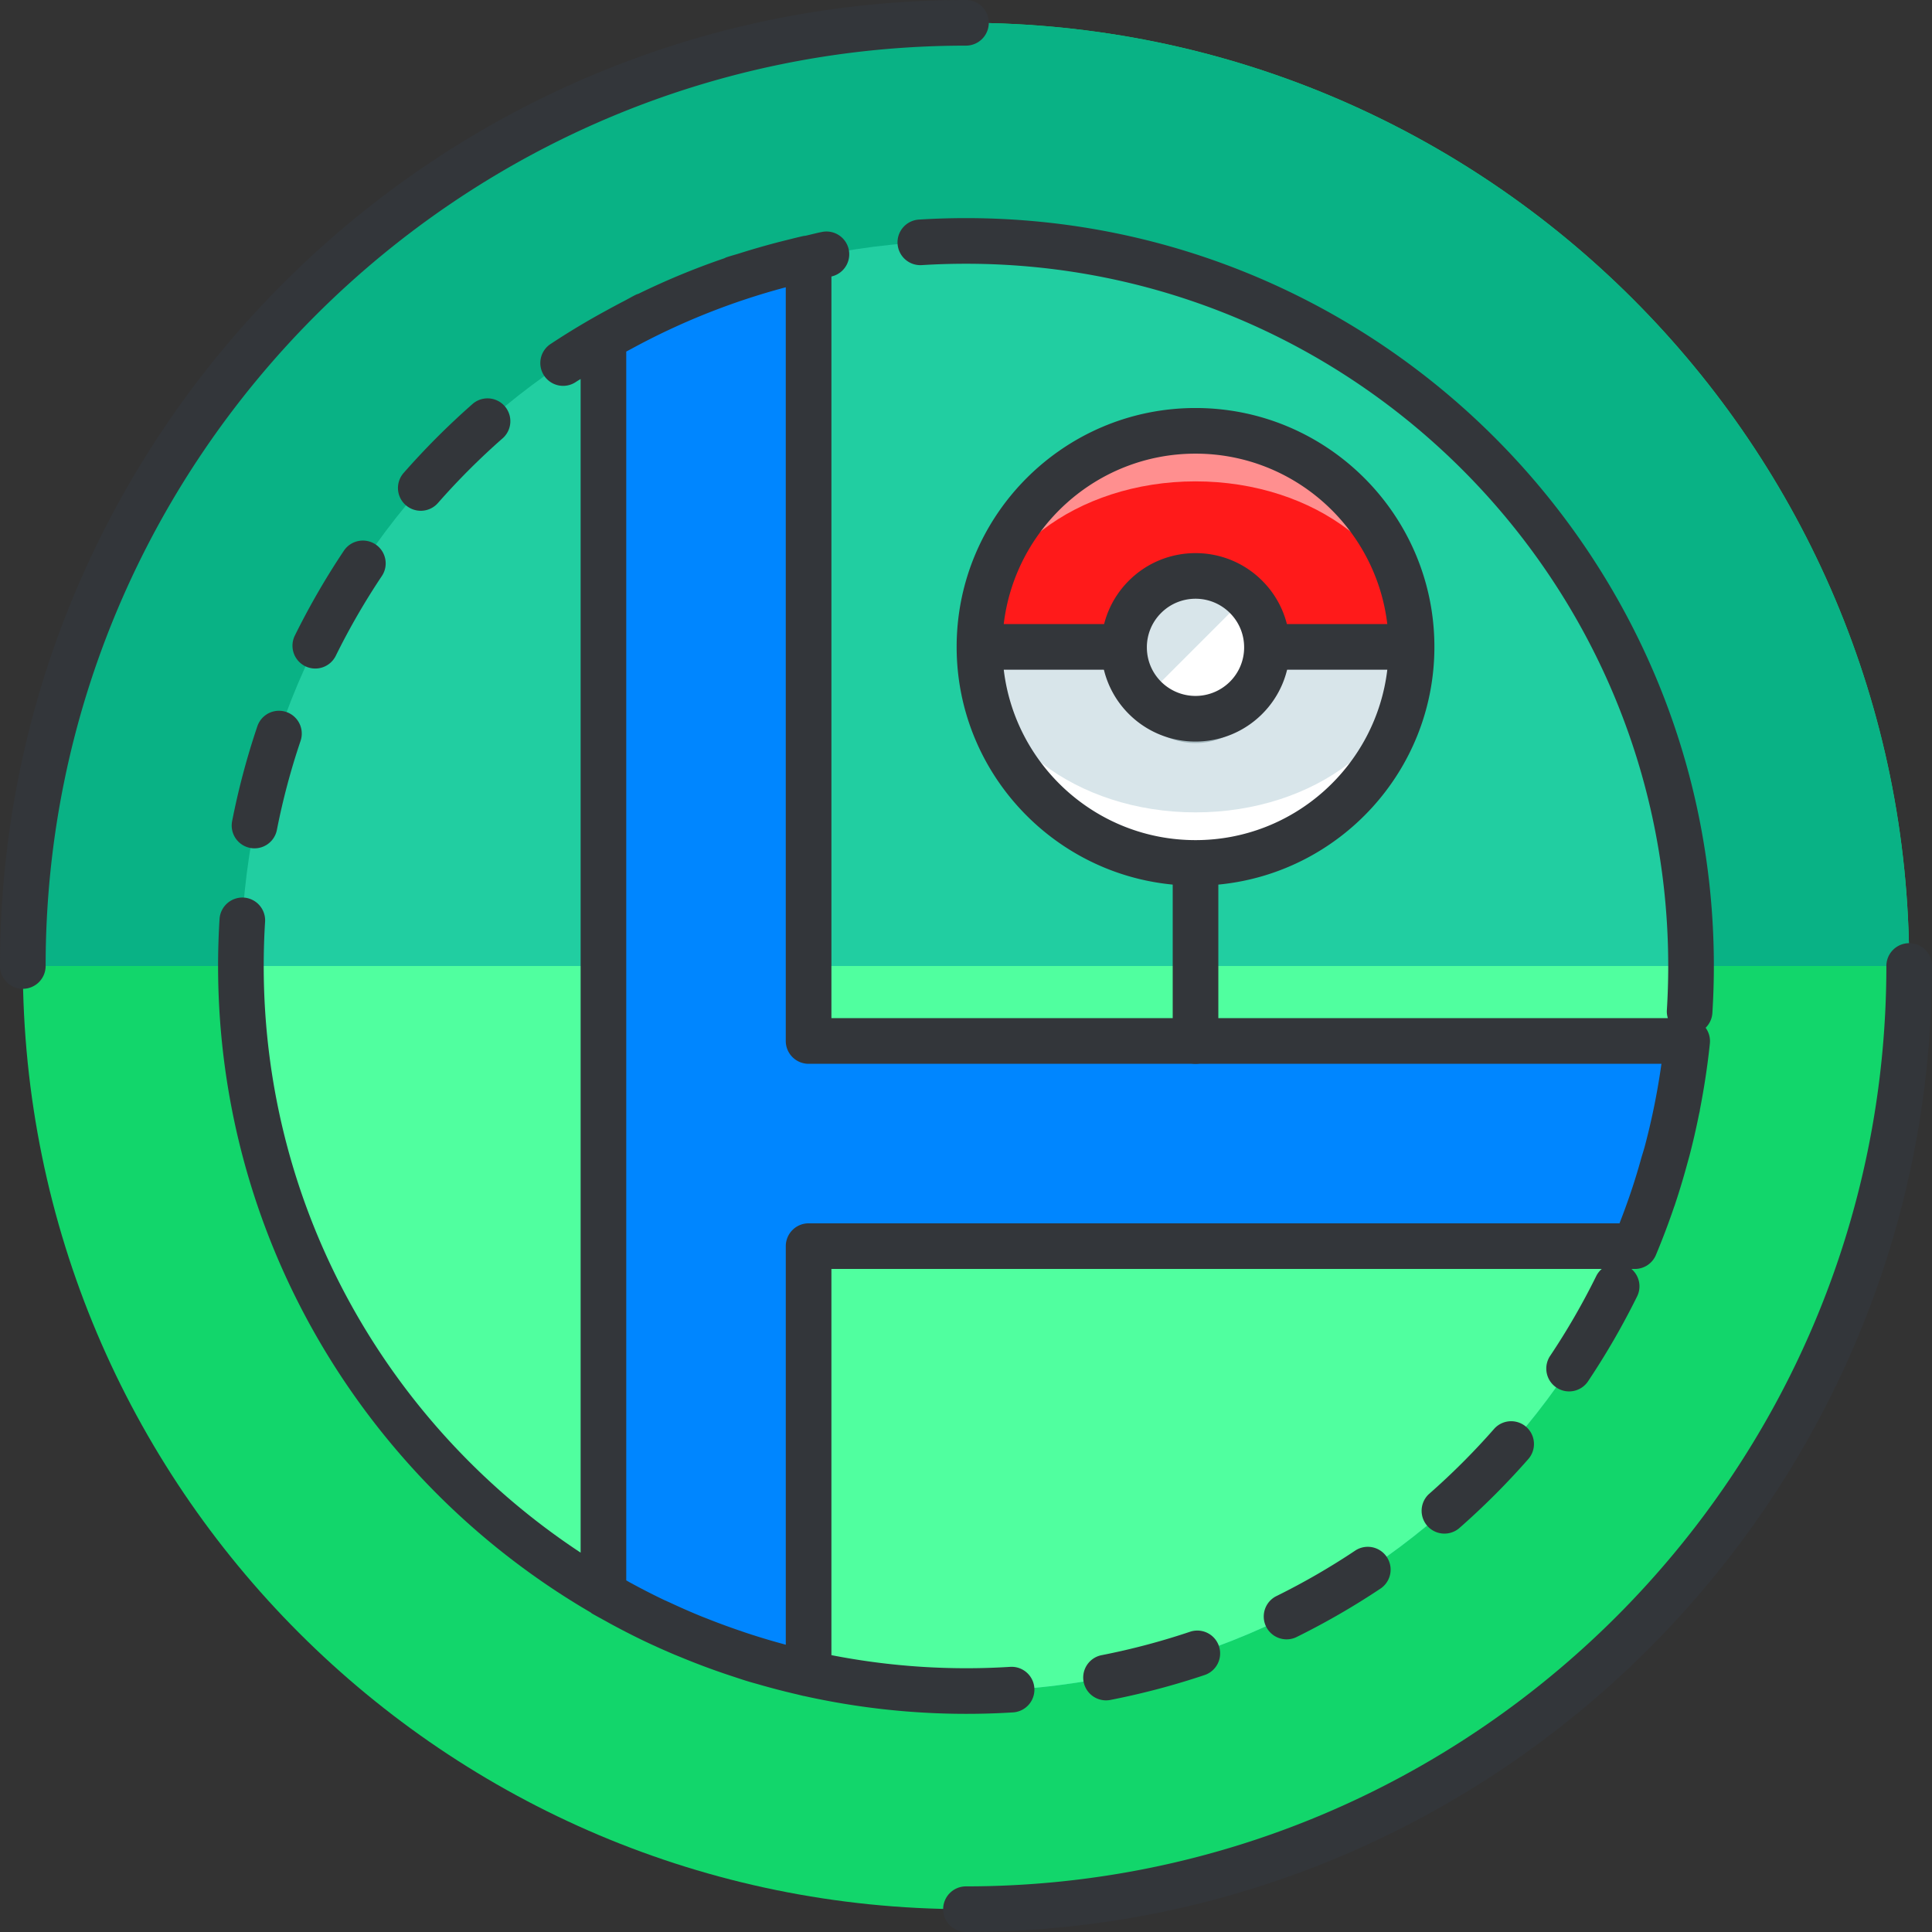 <svg xmlns="http://www.w3.org/2000/svg" viewBox="0 0 127.02 127.02"><rect x="0" y="0" width="127.02" height="127.02" fill="#333333" stroke="none"/><path d="M1.5 63.509c0 34.248 27.764 62.011 62.008 62.011 34.248 0 62.012-27.763 62.012-62.011C125.52 29.264 97.756 1.5 63.508 1.5 29.264 1.5 1.5 29.264 1.5 63.509z" fill="#12d66b"/><path d="M125.52 63.509C125.52 29.264 97.756 1.5 63.508 1.5 29.264 1.5 1.5 29.264 1.5 63.509" fill="#09b285"/><path d="M1.5 65.009a1.5 1.5 0 0 1-1.5-1.5C0 28.49 28.489 0 63.508 0a1.5 1.5 0 0 1 0 3C30.144 3 3 30.145 3 63.509a1.5 1.5 0 0 1-1.5 1.5zM63.508 127.02a1.5 1.5 0 0 1 0-3c33.366 0 60.512-27.145 60.512-60.511a1.5 1.5 0 0 1 3 0c0 35.019-28.492 63.511-63.512 63.511z" fill="#33363a"/><path d="M15.838 63.509c0 26.329 21.346 47.67 47.67 47.67 26.33 0 47.67-21.341 47.67-47.67 0-26.325-21.34-47.669-47.67-47.669-26.324 0-47.67 21.344-47.67 47.669z" fill="#21cea1"/><path d="M15.838 63.509c0 26.329 21.346 47.67 47.67 47.67 26.33 0 47.67-21.341 47.67-47.67h-95.34z" fill="#50ff9f"/><path d="M110.926 68.439H53.162v-51.46a47.315 47.315 0 0 0-13.488 5.256v82.551a47.352 47.352 0 0 0 13.488 5.254V81.928h54.324a47.329 47.329 0 0 0 3.44-13.489z" fill="#0086ff"/><g fill="#33363a"><path d="M112.678 63.509c0-27.112-22.058-49.169-49.17-49.169-1.028 0-2.069.032-3.093.096a1.499 1.499 0 1 0 .186 2.994c.962-.06 1.94-.09 2.907-.09 25.458 0 46.17 20.711 46.17 46.169 0 .968-.03 1.945-.09 2.906-.011.183.015.359.065.524H54.662V18.178a1.496 1.496 0 0 0-.65-2.922c-.357.07-.71.168-1.067.246-.036.005-.072.003-.108.011-.389.086-.775.185-1.162.281-.561.139-1.116.287-1.671.446-.47.134-.937.274-1.402.422-.275.087-.557.158-.829.25-.054.018-.103.046-.153.069a48.848 48.848 0 0 0-5.64 2.331c-.058.02-.117.037-.173.064-.262.129-.514.28-.774.414-.399.206-.795.419-1.19.636a49.456 49.456 0 0 0-3.625 2.177 1.5 1.5 0 1 0 1.666 2.494c.094-.063.195-.118.29-.18v77.162c-12.539-8.264-20.836-22.463-20.836-38.571 0-.968.03-1.945.09-2.906a1.5 1.5 0 0 0-1.404-1.59 1.508 1.508 0 0 0-1.59 1.404 50.495 50.495 0 0 0-.096 3.092c0 18.118 9.858 33.968 24.485 42.497.035.024.063.056.1.077.29.168.586.325.879.487.148.082.294.165.443.245.632.34 1.268.669 1.912.981l.06.03c.645.31 1.297.603 1.954.885.245.105.493.203.74.305a46.605 46.605 0 0 0 3.231 1.191c.345.114.688.23 1.036.336.24.073.483.137.724.206.815.235 1.638.449 2.47.642.156.036.31.078.466.113.013.003.026.002.039.004a49.146 49.146 0 0 0 13.724 1.075 1.499 1.499 0 1 0-.186-2.994 46.14 46.14 0 0 1-11.753-.77v-25.39h50.647a1.48 1.48 0 0 0-.367.474 46.286 46.286 0 0 1-3.029 5.243 1.502 1.502 0 0 0 1.246 2.334c.483 0 .959-.233 1.248-.666a49.481 49.481 0 0 0 3.227-5.585 1.496 1.496 0 0 0-.375-1.8h.227a1.5 1.5 0 0 0 1.383-.92 49.122 49.122 0 0 0 1.213-3.21c.004-.011.012-.018.015-.029l.028-.092c.3-.892.567-1.793.814-2.7.044-.161.09-.321.133-.483.237-.903.445-1.814.629-2.73.016-.078.038-.154.053-.232.005-.025.003-.05.007-.075.281-1.442.505-2.897.656-4.364a1.496 1.496 0 0 0-.28-1.022c.253-.25.42-.588.444-.97a48.97 48.97 0 0 0 .097-3.092zM53.162 80.428a1.5 1.5 0 0 0-1.5 1.5v26.204l-.036-.01a45.678 45.678 0 0 1-2.435-.726c-.2-.065-.398-.134-.597-.202a46.48 46.48 0 0 1-1.881-.69c-.23-.09-.461-.179-.69-.272a44.975 44.975 0 0 1-1.938-.851c-.157-.073-.318-.14-.474-.214a46.272 46.272 0 0 1-2.248-1.156c-.064-.035-.126-.074-.19-.109V23.115c.112-.062.226-.12.339-.181a45.767 45.767 0 0 1 10.149-4.047V68.44a1.5 1.5 0 0 0 1.5 1.5h56.071a46.045 46.045 0 0 1-1.085 5.387c-.073.278-.165.55-.244.827a44.39 44.39 0 0 1-.577 1.913 46.112 46.112 0 0 1-.851 2.361H53.162zM20.066 43.799a1.501 1.501 0 0 0 2.009-.683 46.27 46.27 0 0 1 3.029-5.243c.46-.688.275-1.62-.413-2.081a1.503 1.503 0 0 0-2.081.413 49.4 49.4 0 0 0-3.227 5.585 1.502 1.502 0 0 0 .683 2.009z"/><path d="M16.443 55.746a1.5 1.5 0 0 0 1.761-1.183 45.922 45.922 0 0 1 1.557-5.853 1.498 1.498 0 1 0-2.841-.961 48.906 48.906 0 0 0-1.658 6.235 1.498 1.498 0 0 0 1.181 1.762zM27.665 33.581c.417 0 .832-.173 1.128-.511a46.573 46.573 0 0 1 4.286-4.283 1.501 1.501 0 0 0-1.978-2.256 49.716 49.716 0 0 0-4.562 4.561 1.498 1.498 0 0 0 1.126 2.489zM89.133 101.922a46.038 46.038 0 0 1-5.247 3.029 1.501 1.501 0 0 0 1.326 2.692 49.254 49.254 0 0 0 5.589-3.227 1.501 1.501 0 0 0-1.668-2.494zM98.225 93.949a46.573 46.573 0 0 1-4.286 4.283 1.501 1.501 0 0 0 1.978 2.256 49.716 49.716 0 0 0 4.562-4.561 1.498 1.498 0 1 0-2.254-1.978zM78.285 107.265a46.101 46.101 0 0 1-5.857 1.554 1.499 1.499 0 1 0 .576 2.944 49.26 49.26 0 0 0 6.24-1.653 1.502 1.502 0 0 0-.959-2.845z"/></g><circle cx="78.6" cy="42.529" r="14.205" fill="#ff8f8f"/><ellipse cx="78.6" cy="42.529" rx="14.205" ry="10.881" fill="#ff1a1a"/><path d="M64.395 42.529c0 7.846 6.359 14.205 14.205 14.205 7.844 0 14.205-6.359 14.205-14.205h-28.41z" fill="#fff"/><path d="M78.6 53.41c7.844 0 14.205-4.871 14.205-10.881h-28.41c0 6.01 6.359 10.881 14.205 10.881z" fill="#d8e5ea"/><path d="M94.305 42.529c0-8.659-7.045-15.704-15.705-15.704S62.895 33.87 62.895 42.529c0 8.154 6.247 14.871 14.205 15.629v10.281a1.5 1.5 0 0 0 3 0V58.158c7.958-.758 14.205-7.475 14.205-15.629zM78.6 29.825c6.498 0 11.863 4.905 12.608 11.204H65.991c.746-6.299 6.111-11.204 12.609-11.204zm0 25.409c-6.498 0-11.863-4.905-12.608-11.205h25.217c-.747 6.301-6.112 11.205-12.609 11.205z" fill="#33363a"/><circle cx="78.599" cy="44.157" r="4.697" fill="#a7bbc1"/><circle cx="78.599" cy="42.56" r="4.697" fill="#fff"/><path d="M75.277 45.881a4.698 4.698 0 0 1 6.643-6.643" fill="#d8e5ea"/><path d="M78.6 48.753a6.185 6.185 0 0 1-4.383-1.811 6.16 6.16 0 0 1-1.815-4.383c0-1.655.645-3.212 1.815-4.382 2.418-2.416 6.35-2.416 8.764 0a6.154 6.154 0 0 1 1.815 4.382 6.16 6.16 0 0 1-1.815 4.382 6.176 6.176 0 0 1-4.381 1.812zm0-9.389c-.819 0-1.639.313-2.262.936a3.173 3.173 0 0 0-.937 2.26c0 .854.333 1.657.937 2.261a3.205 3.205 0 0 0 4.521 0 3.175 3.175 0 0 0 .937-2.261c0-.854-.333-1.657-.937-2.261a3.185 3.185 0 0 0-2.259-.935z" fill="#33363a"/></svg>